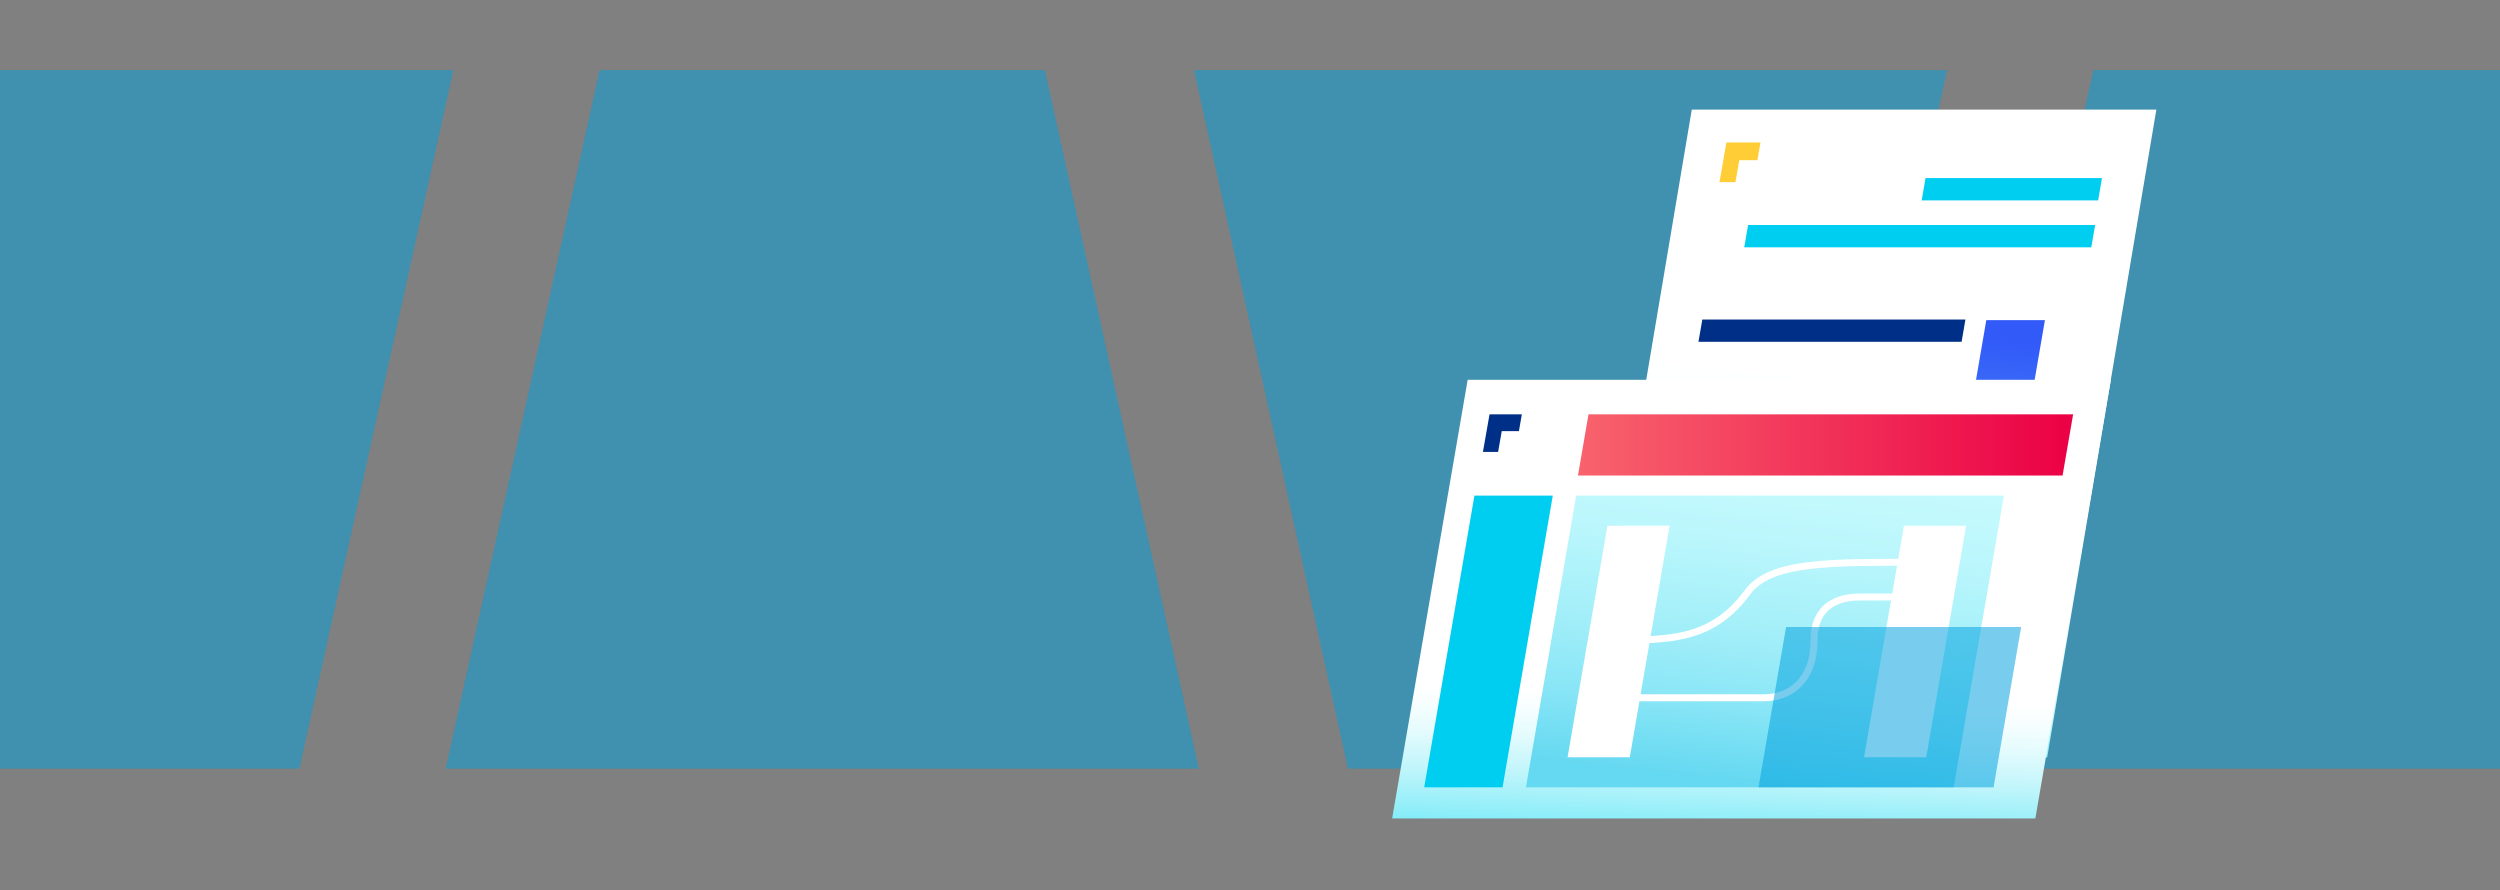 <svg width="1460" height="520" viewBox="0 0 1460 520" fill="none" xmlns="http://www.w3.org/2000/svg">
<rect x="0" y="0" width="1460" height="520" fill="#808080" stroke="none"/>
<g clip-path="url(#clip0)">
<path opacity="0.5" d="M610.2 40.902H350.17L260.26 448.902H700.12L610.2 40.902Z" fill="#00A0DF"/>
<path opacity="0.5" d="M-2 448.902H174.85L264.77 40.902H-2V448.902Z" fill="#00A0DF"/>
<path opacity="0.5" d="M787.19 448.902H1047.22L1137.14 40.902H697.28L787.19 448.902Z" fill="#00A0DF"/>
<path opacity="0.5" d="M1460 40.902H1222.54L1132.63 448.902H1460V40.902Z" fill="#00A0DF"/>
<path d="M924.227 442.303L988 64H1259.32L1195.56 442.303H924.227Z" fill="url(#paint0_linear)"/>
<path d="M1227.55 104.007H1124.51L1122.27 117.026H1225.31L1227.55 104.007Z" fill="#00CEF1"/>
<path d="M1223.56 131.417H1020.88L1018.64 144.447H1221.32L1223.56 131.417Z" fill="#00CEF1"/>
<path d="M1147.81 186.604H994.15L991.898 199.623H1145.57L1147.81 186.604Z" fill="#002F87"/>
<path d="M1186.37 354.845H959.761L957.509 367.864H1184.13L1186.37 354.845Z" fill="#00CEF1"/>
<path d="M1182.38 384.999H955.771L953.53 398.018H1180.14L1182.38 384.999Z" fill="#00CEF1"/>
<path d="M1138.05 314.405L1160 186.939H1194.24L1172.28 314.405H1138.05Z" fill="url(#paint1_linear)"/>
<path d="M1089.93 314.405L1103.91 233.537H1138.16L1124.18 314.405H1089.93Z" fill="url(#paint2_linear)"/>
<path d="M1039.83 314.405L1049.82 260.947H1084.06L1074.06 314.405H1039.83Z" fill="url(#paint3_linear)"/>
<path d="M989.218 314.405L996.223 274.56H1030.47L1023.46 314.405H989.218Z" fill="url(#paint4_linear)"/>
<path d="M1015.76 93.549H1026.32L1028.14 83.21H1008.24L1004.18 106.352H1013.51L1015.76 93.549Z" fill="#FFCD35"/>
<path d="M813 478L857.117 221.793H1232.76L1188.64 478H813Z" fill="url(#paint5_linear)"/>
<path d="M891.15 459.795L920.492 289.426H1170.28L1140.94 459.795H891.15Z" fill="url(#paint6_linear)"/>
<path d="M1088.6 442.228L1111.89 306.983H1148.21L1124.92 442.228H1088.6Z" fill="url(#paint7_linear)"/>
<path d="M831.734 459.795L861.065 289.426H906.826L877.495 459.795H831.734Z" fill="#00CEF1"/>
<path d="M915.466 442.228L938.755 306.983H975.07L951.792 442.228H915.466Z" fill="url(#paint8_linear)"/>
<path d="M1210.7 241.953H927.686L921.529 277.715H1204.54L1210.7 241.953Z" fill="url(#paint9_linear)"/>
<path d="M877.024 251.763H887.045L888.763 241.953H869.893L866.029 263.918H874.888L877.024 251.763Z" fill="#002F87"/>
<path d="M1124.09 328.353C1068.75 328.353 1033.97 327.619 1020.5 345.921C1001.67 371.483 979.343 373.741 949.541 373.741" stroke="url(#paint10_linear)" stroke-width="4.066" stroke-miterlimit="10"/>
<path d="M1106.93 348.654C1106.93 348.654 1094.26 348.654 1086.33 348.654C1078.41 348.654 1059.4 350.285 1059.4 373.99C1059.4 397.694 1045.14 407.493 1030.09 407.493C1015.04 407.493 954.043 407.493 954.043 407.493" stroke="url(#paint11_linear)" stroke-width="4.066" stroke-miterlimit="10"/>
<path opacity="0.53" d="M1026.96 459.795L1043.07 366.156H1180.37L1164.24 459.795H1026.96Z" fill="#00A0DF"/>
</g>
<defs>
<linearGradient id="paint0_linear" x1="1065.63" y1="511.219" x2="1094.93" y2="214.245" gradientUnits="userSpaceOnUse">
<stop stop-color="#00D9F1"/>
<stop offset="0.018" stop-color="#0DDBF2"/>
<stop offset="0.092" stop-color="#3FE2F4"/>
<stop offset="0.171" stop-color="#6DE9F7"/>
<stop offset="0.254" stop-color="#94EFF9"/>
<stop offset="0.341" stop-color="#B5F4FB"/>
<stop offset="0.435" stop-color="#D0F8FC"/>
<stop offset="0.536" stop-color="#E5FBFE"/>
<stop offset="0.65" stop-color="#F4FDFE"/>
<stop offset="0.785" stop-color="#FCFFFF"/>
<stop offset="1" stop-color="white"/>
</linearGradient>
<linearGradient id="paint1_linear" x1="1171.81" y1="199.483" x2="1153.16" y2="357.831" gradientUnits="userSpaceOnUse">
<stop stop-color="#325AF9"/>
<stop offset="1" stop-color="#5DB8E8"/>
</linearGradient>
<linearGradient id="paint2_linear" x1="1121.49" y1="203.543" x2="1105.51" y2="345.549" gradientUnits="userSpaceOnUse">
<stop offset="0.151" stop-color="#FFCD35"/>
<stop offset="0.758" stop-color="#F59A29"/>
</linearGradient>
<linearGradient id="paint3_linear" x1="1067.07" y1="254.901" x2="1058.19" y2="308.214" gradientUnits="userSpaceOnUse">
<stop stop-color="#7E5AF9"/>
<stop offset="1" stop-color="#4B26C1"/>
</linearGradient>
<linearGradient id="paint4_linear" x1="1010.92" y1="276.683" x2="1009.14" y2="304.238" gradientUnits="userSpaceOnUse">
<stop stop-color="#F8636D"/>
<stop offset="1" stop-color="#EB0045"/>
</linearGradient>
<linearGradient id="paint5_linear" x1="1017.06" y1="536.509" x2="1021.39" y2="406.217" gradientUnits="userSpaceOnUse">
<stop stop-color="#00D9F1"/>
<stop offset="0.017" stop-color="#06DAF1"/>
<stop offset="0.234" stop-color="#51E5F5"/>
<stop offset="0.437" stop-color="#8FEEF9"/>
<stop offset="0.621" stop-color="#BFF5FB"/>
<stop offset="0.782" stop-color="#E2FBFD"/>
<stop offset="0.914" stop-color="#F7FEFF"/>
<stop offset="1" stop-color="white"/>
</linearGradient>
<linearGradient id="paint6_linear" x1="1022.58" y1="456.715" x2="1059.65" y2="105.54" gradientUnits="userSpaceOnUse">
<stop stop-color="#65D9F1"/>
<stop offset="0.013" stop-color="#69DAF2"/>
<stop offset="0.127" stop-color="#8AE6F6"/>
<stop offset="0.251" stop-color="#A4EFF9"/>
<stop offset="0.385" stop-color="#B9F6FC"/>
<stop offset="0.535" stop-color="#C8FBFE"/>
<stop offset="0.715" stop-color="#D0FEFF"/>
<stop offset="1" stop-color="#D3FFFF"/>
</linearGradient>
<linearGradient id="paint7_linear" x1="1088.6" y1="374.605" x2="1148.21" y2="374.605" gradientUnits="userSpaceOnUse">
<stop stop-color="white"/>
<stop offset="0.133" stop-color="white"/>
<stop offset="1" stop-color="white"/>
</linearGradient>
<linearGradient id="paint8_linear" x1="915.463" y1="374.605" x2="975.075" y2="374.605" gradientUnits="userSpaceOnUse">
<stop stop-color="white"/>
<stop offset="0.133" stop-color="white"/>
<stop offset="1" stop-color="white"/>
</linearGradient>
<linearGradient id="paint9_linear" x1="921.524" y1="259.836" x2="1210.7" y2="259.836" gradientUnits="userSpaceOnUse">
<stop stop-color="#F8636D"/>
<stop offset="1" stop-color="#EB0045"/>
</linearGradient>
<linearGradient id="paint10_linear" x1="949.53" y1="351.051" x2="1124.09" y2="351.051" gradientUnits="userSpaceOnUse">
<stop stop-color="white"/>
<stop offset="0.133" stop-color="white"/>
<stop offset="1" stop-color="white"/>
</linearGradient>
<linearGradient id="paint11_linear" x1="954.051" y1="378.079" x2="1106.93" y2="378.079" gradientUnits="userSpaceOnUse">
<stop stop-color="white"/>
<stop offset="0.133" stop-color="white"/>
<stop offset="1" stop-color="white"/>
</linearGradient>
<clipPath id="clip0">
<rect width="1460" height="520" fill="white"/>
</clipPath>
</defs>
</svg>
